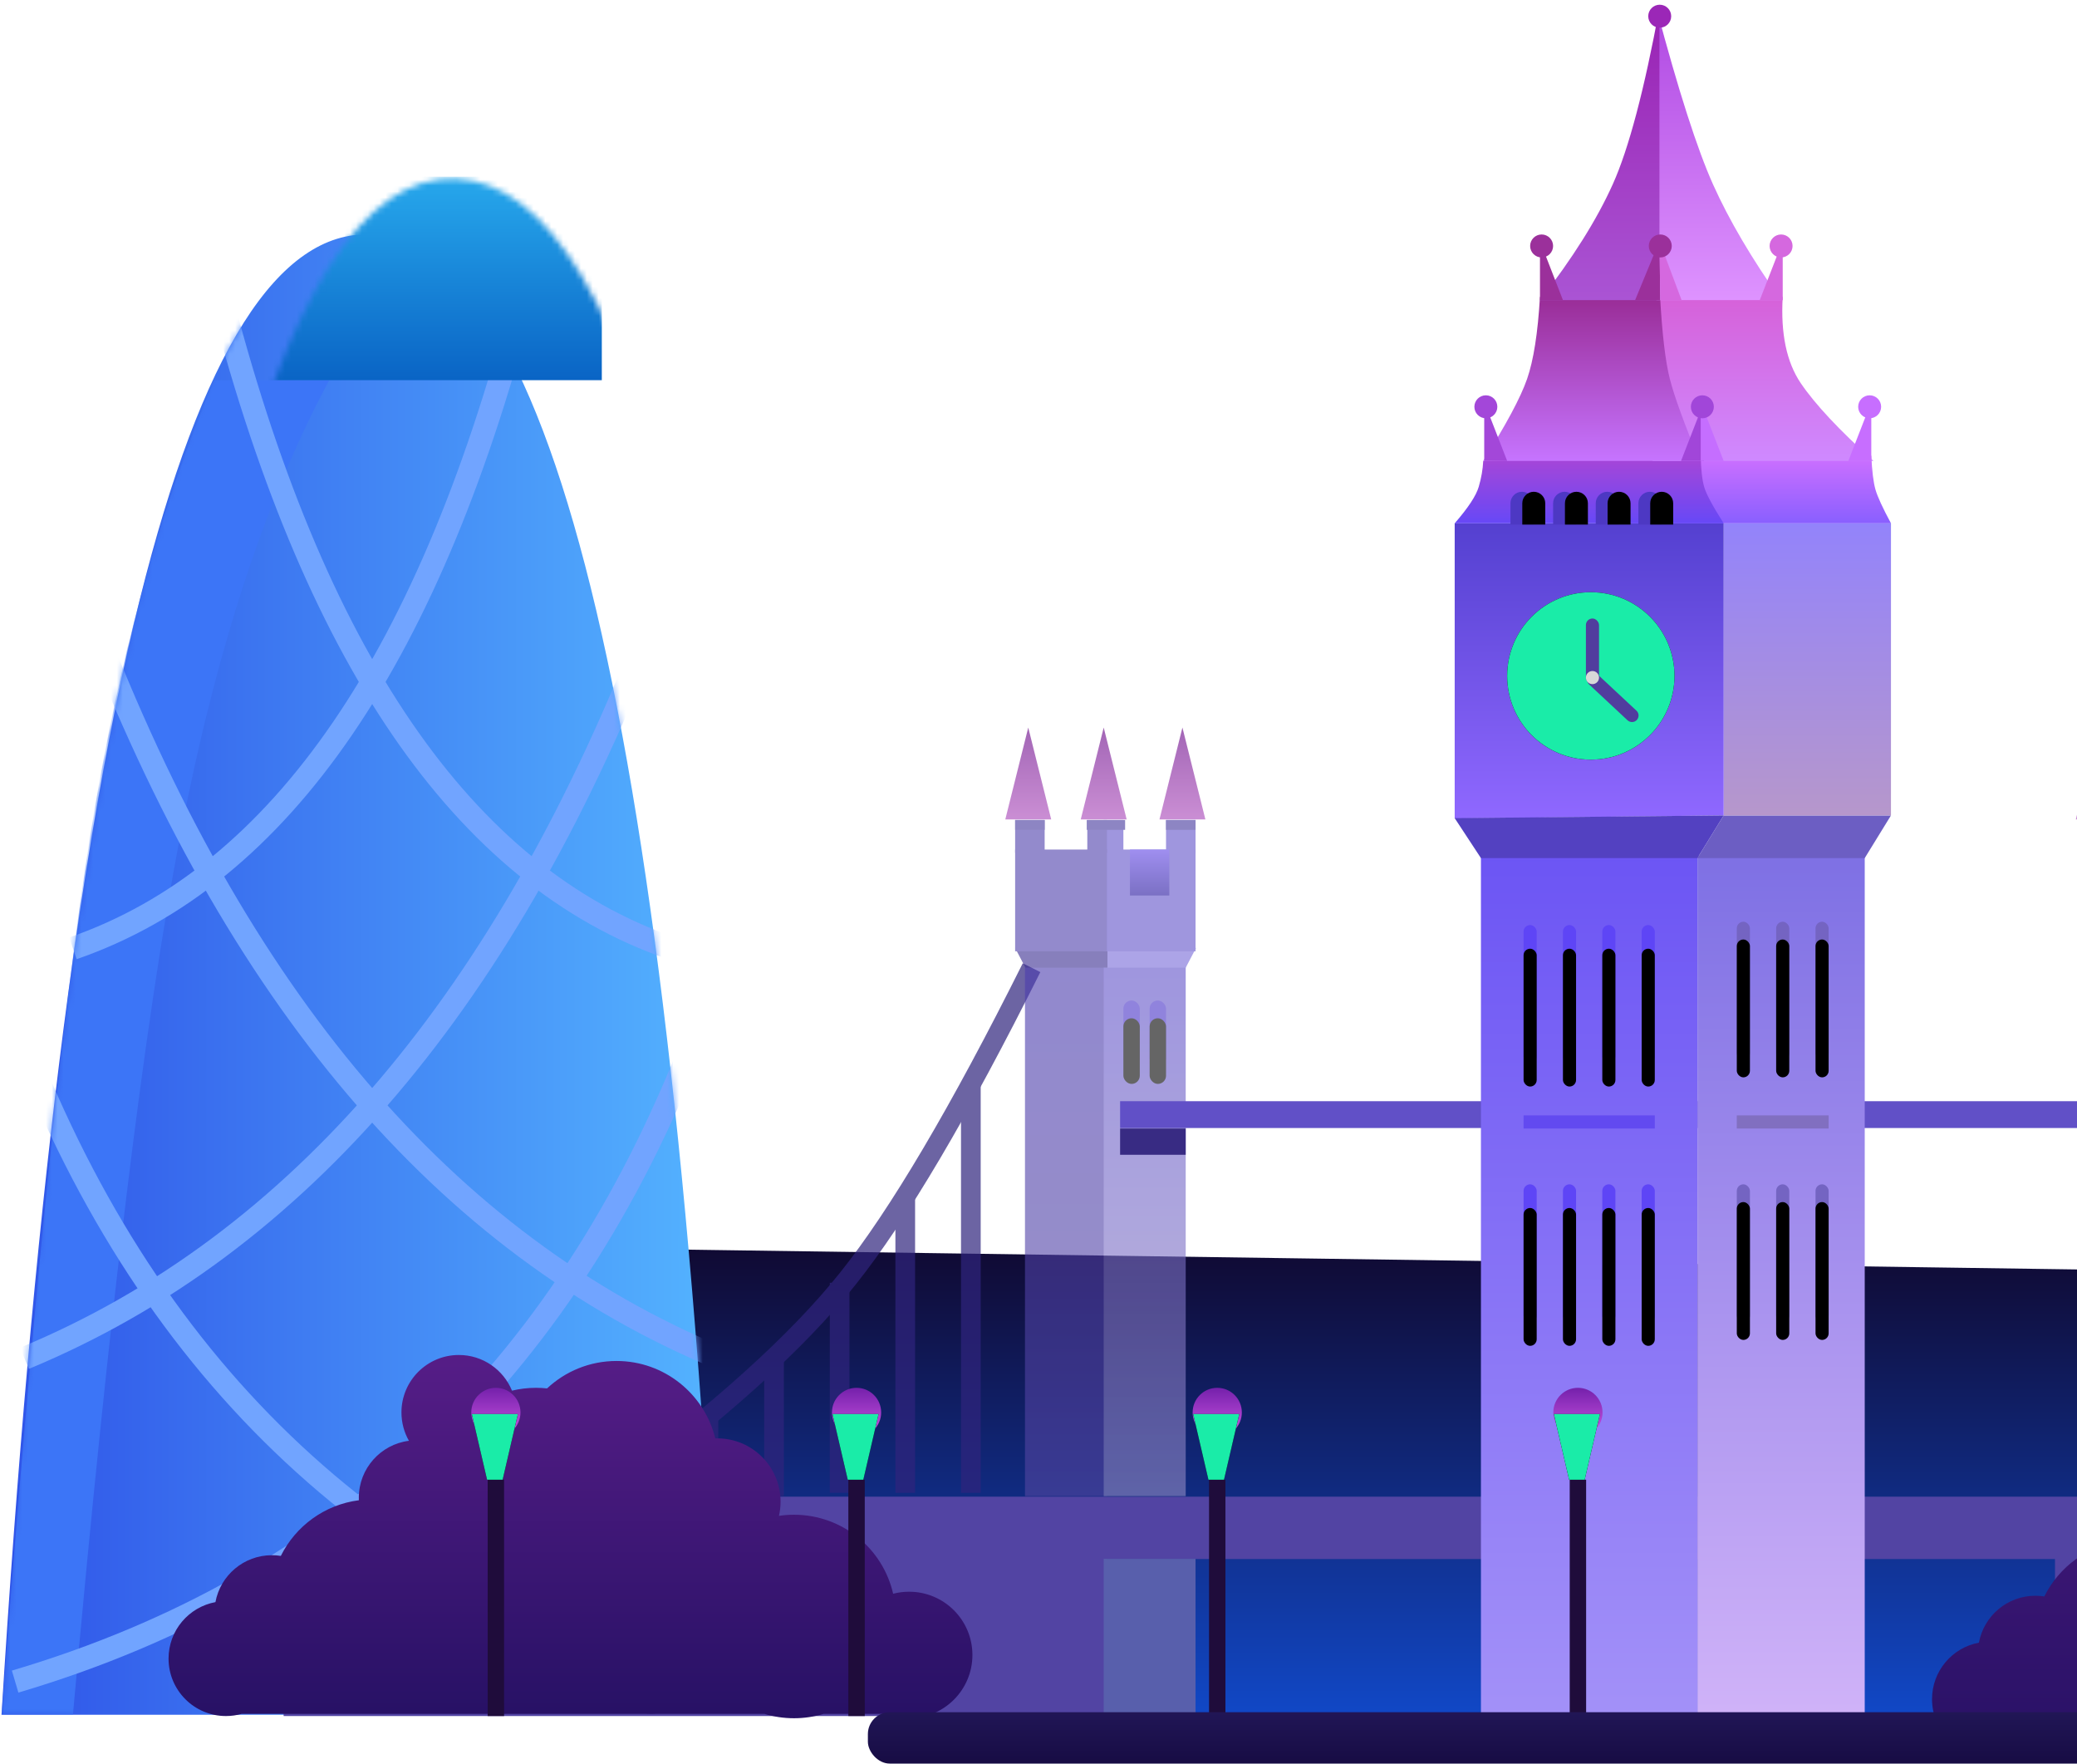 <?xml version="1.0" encoding="UTF-8"?>
<svg width="351px" height="298px" viewBox="0 0 351 298" version="1.1" xmlns="http://www.w3.org/2000/svg" xmlns:xlink="http://www.w3.org/1999/xlink">
    <!-- Generator: Sketch 55.2 (78181) - https://sketchapp.com -->
    <title>mobile-london</title>
    <desc>Created with Sketch.</desc>
    <defs>
        <linearGradient x1="50%" y1="0.137%" x2="50%" y2="100%" id="linearGradient-1">
            <stop stop-color="#100A33" offset="0%"></stop>
            <stop stop-color="#1150DA" offset="100%"></stop>
        </linearGradient>
        <linearGradient x1="100%" y1="50%" x2="0.127%" y2="50%" id="linearGradient-2">
            <stop stop-color="#54B4FF" offset="0%"></stop>
            <stop stop-color="#2F53E8" offset="100%"></stop>
        </linearGradient>
        <path d="M62.365,0.337 C93.535,1.631 113.214,85.006 121.403,250.462 L0,250.462 C10.406,82.418 31.195,-0.957 62.365,0.337 Z" id="path-3"></path>
        <linearGradient x1="50%" y1="0%" x2="50%" y2="100%" id="linearGradient-5">
            <stop stop-color="#27A8EC" offset="0%"></stop>
            <stop stop-color="#0A64C5" offset="100%"></stop>
        </linearGradient>
        <linearGradient x1="100%" y1="50%" x2="85.995%" y2="50%" id="linearGradient-6">
            <stop stop-color="#140B3D" offset="0%"></stop>
            <stop stop-color="#5244A3" offset="100%"></stop>
        </linearGradient>
        <linearGradient x1="50%" y1="0%" x2="50%" y2="100%" id="linearGradient-7">
            <stop stop-color="#4A3BAE" offset="0%"></stop>
            <stop stop-color="#5345A0" offset="100%"></stop>
        </linearGradient>
        <linearGradient x1="50%" y1="0%" x2="50%" y2="100%" id="linearGradient-8">
            <stop stop-color="#5F50C9" offset="0%"></stop>
            <stop stop-color="#9288C2" offset="100%"></stop>
        </linearGradient>
        <rect id="path-9" x="24.392" y="46.125" width="2.772" height="11.092" rx="1.385"></rect>
        <filter x="-54.1%" y="-13.5%" width="208.2%" height="127.0%" filterUnits="objectBoundingBox" id="filter-10">
            <feOffset dx="0" dy="3" in="SourceAlpha" result="shadowOffsetInner1"></feOffset>
            <feComposite in="shadowOffsetInner1" in2="SourceAlpha" operator="arithmetic" k2="-1" k3="1" result="shadowInnerInner1"></feComposite>
            <feColorMatrix values="0 0 0 0 0.215   0 0 0 0 0.142   0 0 0 0 0.638  0 0 0 1 0" type="matrix" in="shadowInnerInner1"></feColorMatrix>
        </filter>
        <rect id="path-11" x="19.957" y="46.125" width="2.772" height="11.092" rx="1.385"></rect>
        <filter x="-54.1%" y="-13.5%" width="208.2%" height="127.0%" filterUnits="objectBoundingBox" id="filter-12">
            <feOffset dx="0" dy="3" in="SourceAlpha" result="shadowOffsetInner1"></feOffset>
            <feComposite in="shadowOffsetInner1" in2="SourceAlpha" operator="arithmetic" k2="-1" k3="1" result="shadowInnerInner1"></feComposite>
            <feColorMatrix values="0 0 0 0 0.215   0 0 0 0 0.142   0 0 0 0 0.638  0 0 0 1 0" type="matrix" in="shadowInnerInner1"></feColorMatrix>
        </filter>
        <linearGradient x1="50%" y1="0%" x2="50%" y2="100%" id="linearGradient-13">
            <stop stop-color="#650085" offset="0%"></stop>
            <stop stop-color="#A844B8" offset="100%"></stop>
        </linearGradient>
        <linearGradient x1="50%" y1="0%" x2="50%" y2="100%" id="linearGradient-14">
            <stop stop-color="#6045E6" offset="0%"></stop>
            <stop stop-color="#24129D" offset="100%"></stop>
        </linearGradient>
        <linearGradient x1="50%" y1="0%" x2="50%" y2="100%" id="linearGradient-15">
            <stop stop-color="#6C55F4" offset="0%"></stop>
            <stop stop-color="#A391F8" offset="100%"></stop>
        </linearGradient>
        <rect id="path-16" x="0" y="0" width="2.217" height="23.293" rx="1.108"></rect>
        <filter x="-90.2%" y="-8.6%" width="280.4%" height="117.2%" filterUnits="objectBoundingBox" id="filter-17">
            <feOffset dx="0" dy="4" in="SourceAlpha" result="shadowOffsetInner1"></feOffset>
            <feComposite in="shadowOffsetInner1" in2="SourceAlpha" operator="arithmetic" k2="-1" k3="1" result="shadowInnerInner1"></feComposite>
            <feColorMatrix values="0 0 0 0 0.26   0 0 0 0 0.159   0 0 0 0 0.874  0 0 0 1 0" type="matrix" in="shadowInnerInner1"></feColorMatrix>
        </filter>
        <rect id="path-18" x="19.957" y="0" width="2.217" height="23.293" rx="1.108"></rect>
        <filter x="-90.2%" y="-8.6%" width="280.4%" height="117.2%" filterUnits="objectBoundingBox" id="filter-19">
            <feOffset dx="0" dy="4" in="SourceAlpha" result="shadowOffsetInner1"></feOffset>
            <feComposite in="shadowOffsetInner1" in2="SourceAlpha" operator="arithmetic" k2="-1" k3="1" result="shadowInnerInner1"></feComposite>
            <feColorMatrix values="0 0 0 0 0.26   0 0 0 0 0.159   0 0 0 0 0.874  0 0 0 1 0" type="matrix" in="shadowInnerInner1"></feColorMatrix>
        </filter>
        <rect id="path-20" x="6.652" y="0" width="2.217" height="23.293" rx="1.108"></rect>
        <filter x="-90.2%" y="-8.6%" width="280.4%" height="117.2%" filterUnits="objectBoundingBox" id="filter-21">
            <feOffset dx="0" dy="4" in="SourceAlpha" result="shadowOffsetInner1"></feOffset>
            <feComposite in="shadowOffsetInner1" in2="SourceAlpha" operator="arithmetic" k2="-1" k3="1" result="shadowInnerInner1"></feComposite>
            <feColorMatrix values="0 0 0 0 0.26   0 0 0 0 0.159   0 0 0 0 0.874  0 0 0 1 0" type="matrix" in="shadowInnerInner1"></feColorMatrix>
        </filter>
        <rect id="path-22" x="13.304" y="0" width="2.217" height="23.293" rx="1.108"></rect>
        <filter x="-90.2%" y="-8.6%" width="280.4%" height="117.2%" filterUnits="objectBoundingBox" id="filter-23">
            <feOffset dx="0" dy="4" in="SourceAlpha" result="shadowOffsetInner1"></feOffset>
            <feComposite in="shadowOffsetInner1" in2="SourceAlpha" operator="arithmetic" k2="-1" k3="1" result="shadowInnerInner1"></feComposite>
            <feColorMatrix values="0 0 0 0 0.26   0 0 0 0 0.159   0 0 0 0 0.874  0 0 0 1 0" type="matrix" in="shadowInnerInner1"></feColorMatrix>
        </filter>
        <rect id="path-24" x="0" y="0" width="2.217" height="23.293" rx="1.108"></rect>
        <filter x="-90.2%" y="-8.6%" width="280.4%" height="117.2%" filterUnits="objectBoundingBox" id="filter-25">
            <feOffset dx="0" dy="4" in="SourceAlpha" result="shadowOffsetInner1"></feOffset>
            <feComposite in="shadowOffsetInner1" in2="SourceAlpha" operator="arithmetic" k2="-1" k3="1" result="shadowInnerInner1"></feComposite>
            <feColorMatrix values="0 0 0 0 0.26   0 0 0 0 0.159   0 0 0 0 0.874  0 0 0 1 0" type="matrix" in="shadowInnerInner1"></feColorMatrix>
        </filter>
        <rect id="path-26" x="19.957" y="0" width="2.217" height="23.293" rx="1.108"></rect>
        <filter x="-90.2%" y="-8.6%" width="280.4%" height="117.2%" filterUnits="objectBoundingBox" id="filter-27">
            <feOffset dx="0" dy="4" in="SourceAlpha" result="shadowOffsetInner1"></feOffset>
            <feComposite in="shadowOffsetInner1" in2="SourceAlpha" operator="arithmetic" k2="-1" k3="1" result="shadowInnerInner1"></feComposite>
            <feColorMatrix values="0 0 0 0 0.26   0 0 0 0 0.159   0 0 0 0 0.874  0 0 0 1 0" type="matrix" in="shadowInnerInner1"></feColorMatrix>
        </filter>
        <rect id="path-28" x="6.652" y="0" width="2.217" height="23.293" rx="1.108"></rect>
        <filter x="-90.2%" y="-8.6%" width="280.4%" height="117.2%" filterUnits="objectBoundingBox" id="filter-29">
            <feOffset dx="0" dy="4" in="SourceAlpha" result="shadowOffsetInner1"></feOffset>
            <feComposite in="shadowOffsetInner1" in2="SourceAlpha" operator="arithmetic" k2="-1" k3="1" result="shadowInnerInner1"></feComposite>
            <feColorMatrix values="0 0 0 0 0.26   0 0 0 0 0.159   0 0 0 0 0.874  0 0 0 1 0" type="matrix" in="shadowInnerInner1"></feColorMatrix>
        </filter>
        <rect id="path-30" x="13.304" y="0" width="2.217" height="23.293" rx="1.108"></rect>
        <filter x="-90.2%" y="-8.6%" width="280.4%" height="117.2%" filterUnits="objectBoundingBox" id="filter-31">
            <feOffset dx="0" dy="4" in="SourceAlpha" result="shadowOffsetInner1"></feOffset>
            <feComposite in="shadowOffsetInner1" in2="SourceAlpha" operator="arithmetic" k2="-1" k3="1" result="shadowInnerInner1"></feComposite>
            <feColorMatrix values="0 0 0 0 0.26   0 0 0 0 0.159   0 0 0 0 0.874  0 0 0 1 0" type="matrix" in="shadowInnerInner1"></feColorMatrix>
        </filter>
        <linearGradient x1="50%" y1="0%" x2="50%" y2="99.116%" id="linearGradient-32">
            <stop stop-color="#7E70E4" offset="0%"></stop>
            <stop stop-color="#CFB2F8" offset="100%"></stop>
        </linearGradient>
        <rect id="path-33" x="0" y="0" width="2.217" height="23.293" rx="1.108"></rect>
        <filter x="-67.6%" y="-6.4%" width="235.3%" height="112.9%" filterUnits="objectBoundingBox" id="filter-34">
            <feOffset dx="0" dy="3" in="SourceAlpha" result="shadowOffsetInner1"></feOffset>
            <feComposite in="shadowOffsetInner1" in2="SourceAlpha" operator="arithmetic" k2="-1" k3="1" result="shadowInnerInner1"></feComposite>
            <feColorMatrix values="0 0 0 0 0.388   0 0 0 0 0.321   0 0 0 0 0.719  0 0 0 1 0" type="matrix" in="shadowInnerInner1"></feColorMatrix>
        </filter>
        <rect id="path-35" x="6.652" y="0" width="2.217" height="23.293" rx="1.108"></rect>
        <filter x="-67.6%" y="-6.4%" width="235.3%" height="112.9%" filterUnits="objectBoundingBox" id="filter-36">
            <feOffset dx="0" dy="3" in="SourceAlpha" result="shadowOffsetInner1"></feOffset>
            <feComposite in="shadowOffsetInner1" in2="SourceAlpha" operator="arithmetic" k2="-1" k3="1" result="shadowInnerInner1"></feComposite>
            <feColorMatrix values="0 0 0 0 0.388   0 0 0 0 0.321   0 0 0 0 0.719  0 0 0 1 0" type="matrix" in="shadowInnerInner1"></feColorMatrix>
        </filter>
        <rect id="path-37" x="13.304" y="0" width="2.217" height="23.293" rx="1.108"></rect>
        <filter x="-67.6%" y="-6.4%" width="235.3%" height="112.9%" filterUnits="objectBoundingBox" id="filter-38">
            <feOffset dx="0" dy="3" in="SourceAlpha" result="shadowOffsetInner1"></feOffset>
            <feComposite in="shadowOffsetInner1" in2="SourceAlpha" operator="arithmetic" k2="-1" k3="1" result="shadowInnerInner1"></feComposite>
            <feColorMatrix values="0 0 0 0 0.388   0 0 0 0 0.321   0 0 0 0 0.719  0 0 0 1 0" type="matrix" in="shadowInnerInner1"></feColorMatrix>
        </filter>
        <rect id="path-39" x="0" y="0" width="2.217" height="23.293" rx="1.108"></rect>
        <filter x="-67.6%" y="-6.4%" width="235.3%" height="112.9%" filterUnits="objectBoundingBox" id="filter-40">
            <feOffset dx="0" dy="3" in="SourceAlpha" result="shadowOffsetInner1"></feOffset>
            <feComposite in="shadowOffsetInner1" in2="SourceAlpha" operator="arithmetic" k2="-1" k3="1" result="shadowInnerInner1"></feComposite>
            <feColorMatrix values="0 0 0 0 0.388   0 0 0 0 0.321   0 0 0 0 0.719  0 0 0 1 0" type="matrix" in="shadowInnerInner1"></feColorMatrix>
        </filter>
        <rect id="path-41" x="6.652" y="0" width="2.217" height="23.293" rx="1.108"></rect>
        <filter x="-67.6%" y="-6.4%" width="235.3%" height="112.9%" filterUnits="objectBoundingBox" id="filter-42">
            <feOffset dx="0" dy="3" in="SourceAlpha" result="shadowOffsetInner1"></feOffset>
            <feComposite in="shadowOffsetInner1" in2="SourceAlpha" operator="arithmetic" k2="-1" k3="1" result="shadowInnerInner1"></feComposite>
            <feColorMatrix values="0 0 0 0 0.388   0 0 0 0 0.321   0 0 0 0 0.719  0 0 0 1 0" type="matrix" in="shadowInnerInner1"></feColorMatrix>
        </filter>
        <rect id="path-43" x="13.304" y="0" width="2.217" height="23.293" rx="1.108"></rect>
        <filter x="-67.6%" y="-6.4%" width="235.3%" height="112.9%" filterUnits="objectBoundingBox" id="filter-44">
            <feOffset dx="0" dy="3" in="SourceAlpha" result="shadowOffsetInner1"></feOffset>
            <feComposite in="shadowOffsetInner1" in2="SourceAlpha" operator="arithmetic" k2="-1" k3="1" result="shadowInnerInner1"></feComposite>
            <feColorMatrix values="0 0 0 0 0.388   0 0 0 0 0.321   0 0 0 0 0.719  0 0 0 1 0" type="matrix" in="shadowInnerInner1"></feColorMatrix>
        </filter>
        <linearGradient x1="50%" y1="0%" x2="50%" y2="100%" id="linearGradient-45">
            <stop stop-color="#9383FB" offset="0%"></stop>
            <stop stop-color="#B697CB" offset="100%"></stop>
        </linearGradient>
        <linearGradient x1="50%" y1="0%" x2="50%" y2="100%" id="linearGradient-46">
            <stop stop-color="#5440D0" offset="0%"></stop>
            <stop stop-color="#8F68FF" offset="100%"></stop>
        </linearGradient>
        <ellipse id="path-47" cx="23.006" cy="114.214" rx="14.136" ry="14.142"></ellipse>
        <filter x="-47.8%" y="-47.7%" width="195.5%" height="195.5%" filterUnits="objectBoundingBox" id="filter-48">
            <feOffset dx="0" dy="0" in="SourceAlpha" result="shadowOffsetOuter1"></feOffset>
            <feGaussianBlur stdDeviation="4.5" in="shadowOffsetOuter1" result="shadowBlurOuter1"></feGaussianBlur>
            <feColorMatrix values="0 0 0 0 0.102   0 0 0 0 0.925   0 0 0 0 0.659  0 0 0 1 0" type="matrix" in="shadowBlurOuter1"></feColorMatrix>
        </filter>
        <linearGradient x1="50%" y1="0%" x2="50%" y2="100%" id="linearGradient-49">
            <stop stop-color="#CE70FF" offset="0%"></stop>
            <stop stop-color="#895FFF" offset="100%"></stop>
        </linearGradient>
        <linearGradient x1="50%" y1="0%" x2="50%" y2="98.492%" id="linearGradient-50">
            <stop stop-color="#A946D6" offset="0%"></stop>
            <stop stop-color="#6848F6" offset="100%"></stop>
        </linearGradient>
        <path d="M11.364,83.097 C12.436,83.097 13.304,83.966 13.304,85.037 L13.304,88.643 L9.424,88.643 L9.424,85.037 C9.424,83.966 10.293,83.097 11.364,83.097 Z" id="path-51"></path>
        <filter x="-25.8%" y="-18.0%" width="151.5%" height="136.1%" filterUnits="objectBoundingBox" id="filter-52">
            <feOffset dx="2" dy="0" in="SourceAlpha" result="shadowOffsetInner1"></feOffset>
            <feComposite in="shadowOffsetInner1" in2="SourceAlpha" operator="arithmetic" k2="-1" k3="1" result="shadowInnerInner1"></feComposite>
            <feColorMatrix values="0 0 0 0 0.236   0 0 0 0 0.187   0 0 0 0 0.503  0 0 0 1 0" type="matrix" in="shadowInnerInner1"></feColorMatrix>
        </filter>
        <path d="M18.571,83.097 C19.642,83.097 20.511,83.966 20.511,85.037 L20.511,88.643 L16.631,88.643 L16.631,85.037 C16.631,83.966 17.499,83.097 18.571,83.097 Z" id="path-53"></path>
        <filter x="-25.8%" y="-18.0%" width="151.5%" height="136.1%" filterUnits="objectBoundingBox" id="filter-54">
            <feOffset dx="2" dy="0" in="SourceAlpha" result="shadowOffsetInner1"></feOffset>
            <feComposite in="shadowOffsetInner1" in2="SourceAlpha" operator="arithmetic" k2="-1" k3="1" result="shadowInnerInner1"></feComposite>
            <feColorMatrix values="0 0 0 0 0.236   0 0 0 0 0.187   0 0 0 0 0.503  0 0 0 1 0" type="matrix" in="shadowInnerInner1"></feColorMatrix>
        </filter>
        <path d="M25.777,83.097 C26.849,83.097 27.718,83.966 27.718,85.037 L27.718,88.643 L23.837,88.643 L23.837,85.037 C23.837,83.966 24.706,83.097 25.777,83.097 Z" id="path-55"></path>
        <filter x="-25.8%" y="-18.0%" width="151.5%" height="136.1%" filterUnits="objectBoundingBox" id="filter-56">
            <feOffset dx="2" dy="0" in="SourceAlpha" result="shadowOffsetInner1"></feOffset>
            <feComposite in="shadowOffsetInner1" in2="SourceAlpha" operator="arithmetic" k2="-1" k3="1" result="shadowInnerInner1"></feComposite>
            <feColorMatrix values="0 0 0 0 0.236   0 0 0 0 0.187   0 0 0 0 0.503  0 0 0 1 0" type="matrix" in="shadowInnerInner1"></feColorMatrix>
        </filter>
        <path d="M32.984,83.097 C34.056,83.097 34.924,83.966 34.924,85.037 L34.924,88.643 L31.044,88.643 L31.044,85.037 C31.044,83.966 31.912,83.097 32.984,83.097 Z" id="path-57"></path>
        <filter x="-25.8%" y="-18.0%" width="151.5%" height="136.1%" filterUnits="objectBoundingBox" id="filter-58">
            <feOffset dx="2" dy="0" in="SourceAlpha" result="shadowOffsetInner1"></feOffset>
            <feComposite in="shadowOffsetInner1" in2="SourceAlpha" operator="arithmetic" k2="-1" k3="1" result="shadowInnerInner1"></feComposite>
            <feColorMatrix values="0 0 0 0 0.236   0 0 0 0 0.187   0 0 0 0 0.503  0 0 0 1 0" type="matrix" in="shadowInnerInner1"></feColorMatrix>
        </filter>
        <linearGradient x1="50%" y1="0%" x2="50%" y2="100%" id="linearGradient-59">
            <stop stop-color="#D661D9" offset="0%"></stop>
            <stop stop-color="#CF89FF" offset="100%"></stop>
        </linearGradient>
        <linearGradient x1="50%" y1="0%" x2="50%" y2="100%" id="linearGradient-60">
            <stop stop-color="#992C96" offset="0%"></stop>
            <stop stop-color="#C674FF" offset="100%"></stop>
        </linearGradient>
        <linearGradient x1="50%" y1="0%" x2="50%" y2="100%" id="linearGradient-61">
            <stop stop-color="#AF48E1" offset="0%"></stop>
            <stop stop-color="#DE93FF" offset="100%"></stop>
        </linearGradient>
        <linearGradient x1="50%" y1="0%" x2="50%" y2="100%" id="linearGradient-62">
            <stop stop-color="#9922B3" offset="0%"></stop>
            <stop stop-color="#AA54D4" offset="100%"></stop>
        </linearGradient>
        <linearGradient x1="50%" y1="0%" x2="50%" y2="100%" id="linearGradient-63">
            <stop stop-color="#561D87" offset="0%"></stop>
            <stop stop-color="#271165" offset="100%"></stop>
        </linearGradient>
        <linearGradient x1="50%" y1="0%" x2="50%" y2="100%" id="linearGradient-64">
            <stop stop-color="#561D87" offset="0%"></stop>
            <stop stop-color="#271165" offset="100%"></stop>
        </linearGradient>
        <linearGradient x1="50%" y1="0.752%" x2="50%" y2="100%" id="linearGradient-65">
            <stop stop-color="#7521AB" offset="0%"></stop>
            <stop stop-color="#CF55E5" offset="100%"></stop>
        </linearGradient>
        <polygon id="path-66" points="0.648 4.437 8.43 4.437 5.854 15.529 3.224 15.529"></polygon>
        <filter x="-154.2%" y="-108.2%" width="408.4%" height="316.4%" filterUnits="objectBoundingBox" id="filter-67">
            <feOffset dx="0" dy="0" in="SourceAlpha" result="shadowOffsetOuter1"></feOffset>
            <feGaussianBlur stdDeviation="4" in="shadowOffsetOuter1" result="shadowBlurOuter1"></feGaussianBlur>
            <feColorMatrix values="0 0 0 0 0.102   0 0 0 0 0.925   0 0 0 0 0.659  0 0 0 1 0" type="matrix" in="shadowBlurOuter1"></feColorMatrix>
        </filter>
        <polygon id="path-68" points="0.648 4.437 8.43 4.437 5.854 15.529 3.224 15.529"></polygon>
        <filter x="-154.2%" y="-108.2%" width="408.4%" height="316.4%" filterUnits="objectBoundingBox" id="filter-69">
            <feOffset dx="0" dy="0" in="SourceAlpha" result="shadowOffsetOuter1"></feOffset>
            <feGaussianBlur stdDeviation="4" in="shadowOffsetOuter1" result="shadowBlurOuter1"></feGaussianBlur>
            <feColorMatrix values="0 0 0 0 0.102   0 0 0 0 0.925   0 0 0 0 0.659  0 0 0 1 0" type="matrix" in="shadowBlurOuter1"></feColorMatrix>
        </filter>
        <polygon id="path-70" points="0.648 4.437 8.43 4.437 5.854 15.529 3.224 15.529"></polygon>
        <filter x="-154.2%" y="-108.2%" width="408.4%" height="316.4%" filterUnits="objectBoundingBox" id="filter-71">
            <feOffset dx="0" dy="0" in="SourceAlpha" result="shadowOffsetOuter1"></feOffset>
            <feGaussianBlur stdDeviation="4" in="shadowOffsetOuter1" result="shadowBlurOuter1"></feGaussianBlur>
            <feColorMatrix values="0 0 0 0 0.102   0 0 0 0 0.925   0 0 0 0 0.659  0 0 0 1 0" type="matrix" in="shadowBlurOuter1"></feColorMatrix>
        </filter>
        <polygon id="path-72" points="0.648 4.437 8.43 4.437 5.854 15.529 3.224 15.529"></polygon>
        <filter x="-154.2%" y="-108.2%" width="408.4%" height="316.4%" filterUnits="objectBoundingBox" id="filter-73">
            <feOffset dx="0" dy="0" in="SourceAlpha" result="shadowOffsetOuter1"></feOffset>
            <feGaussianBlur stdDeviation="4" in="shadowOffsetOuter1" result="shadowBlurOuter1"></feGaussianBlur>
            <feColorMatrix values="0 0 0 0 0.102   0 0 0 0 0.925   0 0 0 0 0.659  0 0 0 1 0" type="matrix" in="shadowBlurOuter1"></feColorMatrix>
        </filter>
        <linearGradient x1="50%" y1="0%" x2="50%" y2="100%" id="linearGradient-74">
            <stop stop-color="#211656" offset="0%"></stop>
            <stop stop-color="#170C44" offset="100%"></stop>
        </linearGradient>
    </defs>
    <g id="Page-1" stroke="none" stroke-width="1" fill="none" fill-rule="evenodd">
        <g id="Grakn-Presentation1.2-mobile" transform="translate(-24, -4602)">
            <g id="6th-Section" transform="translate(-3, 4504)">
                <g id="mobile-london" transform="translate(27, 98)">
                    <g id="Group-45" transform="translate(0.256, 39.284)">
                        <g id="Rectangle">
                            <path d="M94.451,171.566 L441.075,176.507 C444.938,202.422 448.503,221.045 451.768,232.375 C455.033,243.706 451.469,248.424 441.075,246.53 C431.486,252.806 405.428,256.557 362.901,257.786 C241.68,261.287 176.456,248.026 103.971,248.026 C-61.974,248.026 87.443,201.136 100.814,189.881 C109.728,182.378 107.606,176.272 94.451,171.566 Z" fill="url(#linearGradient-1)"></path>
                            <mask id="mask-4" fill="white">
                                <use xlink:href="#path-3"></use>
                            </mask>
                            <use id="Mask" fill="url(#linearGradient-2)" xlink:href="#path-3"></use>
                            <path d="M0,250.462 L12.069,250.462 C18.111,182.91 24.147,133.438 30.178,102.047 C36.209,70.656 44.613,44.959 55.392,24.957 L35.99,24.957 C26.695,46.772 19.688,72.469 14.968,102.047 C10.247,131.625 5.258,181.096 0,250.462 Z" id="Path-17" fill="#3C75F7" mask="url(#mask-4)"></path>
                            <g id="Group-46-Copy" mask="url(#mask-4)" stroke="#71A4FF" stroke-width="3.878">
                                <g transform="translate(60.099, 127.263) scale(-1, 1) translate(-60.099, -127.263) translate(2.037, 8.874)">
                                    <path d="M7.845,56.015 C32.421,120.349 67.9,162.129 114.281,181.355" id="Path-6"></path>
                                    <path d="M0,124.511 C21.62,182.374 60.24,219.532 115.86,235.986" id="Path-6-Copy-2"></path>
                                    <path d="M0,124.511 C21.62,182.374 60.24,219.532 115.86,235.986" id="Path-6-Copy-3" transform="translate(57.93, 180.248) scale(-1, 1) translate(-57.93, -180.248) "></path>
                                    <path d="M29.465,-9.09494702e-13 C45.34,62.555 70.883,99.915 106.092,112.082" id="Path-6-Copy"></path>
                                </g>
                            </g>
                            <g id="Group-46-Copy-2" mask="url(#mask-4)" stroke="#71A4FF" stroke-width="3.878">
                                <g transform="translate(14.904, 8.874)">
                                    <path d="M0.064,56.015 C24.64,120.349 60.119,162.129 106.499,181.355" id="Path-6"></path>
                                    <path d="M21.683,-9.09494702e-13 C37.559,62.555 63.101,99.915 98.311,112.082" id="Path-6-Copy"></path>
                                </g>
                            </g>
                            <rect fill="url(#linearGradient-5)" mask="url(#mask-4)" x="14.413" y="-9.428" width="87.033" height="34.385"></rect>
                        </g>
                    </g>
                    <g id="Group-40" transform="translate(47.93, 122.935)">
                        <g id="Group-43-Copy" opacity="0.704" transform="translate(90.729, 85.048) scale(-1, 1) translate(-90.729, -85.048) translate(55.065, 40.025)">
                            <path d="M0,0.555 C12.15,24.871 22.498,42.385 31.042,53.095 C39.587,63.805 52.984,75.871 71.234,89.291" id="Path-5" stroke="#2F237C" stroke-width="3.324"></path>
                            <g id="Group-42" transform="translate(8.592, 19.966)" fill="#2F237C">
                                <rect id="Rectangle" x="0" y="0" width="3.326" height="69.325"></rect>
                                <rect id="Rectangle-Copy-72" x="11.087" y="19.411" width="3.326" height="49.914"></rect>
                                <rect id="Rectangle-Copy-73" x="33.261" y="46.032" width="3.326" height="23.848"></rect>
                                <rect id="Rectangle-Copy-74" x="22.174" y="33.831" width="3.326" height="35.495"></rect>
                                <rect id="Rectangle-Copy-75" x="44.348" y="56.015" width="3.326" height="13.865"></rect>
                            </g>
                        </g>
                        <rect id="Rectangle" fill="url(#linearGradient-6)" x="21.576" y="129.963" width="382.469" height="10.537"></rect>
                        <rect id="Rectangle" fill="#5244A3" x="299.351" y="139.298" width="27.718" height="27.73"></rect>
                        <rect id="Rectangle-Copy-78" fill="#5244A3" x="0" y="139.298" width="139.143" height="27.73"></rect>
                        <rect id="Rectangle-Copy-77" fill="#585FAC" transform="translate(146.349, 153.748) scale(-1, 1) translate(-146.349, -153.748) " x="138.588" y="140.468" width="15.522" height="26.561"></rect>
                        <g id="Group-41-Copy" opacity="0.602" transform="translate(121.958, 0)">
                            <rect id="Rectangle" fill="url(#linearGradient-7)" x="3.326" y="40.025" width="13.859" height="89.846"></rect>
                            <rect id="Rectangle-Copy-60" fill="url(#linearGradient-8)" x="16.631" y="40.025" width="13.859" height="89.846"></rect>
                            <g id="Rectangle">
                                <use fill="#4731C7" fill-rule="evenodd" xlink:href="#path-9"></use>
                                <use fill="black" fill-opacity="1" filter="url(#filter-10)" xlink:href="#path-9"></use>
                            </g>
                            <g id="Rectangle-Copy-64">
                                <use fill="#4731C7" fill-rule="evenodd" xlink:href="#path-11"></use>
                                <use fill="black" fill-opacity="1" filter="url(#filter-12)" xlink:href="#path-11"></use>
                            </g>
                            <polygon id="Rectangle-Copy-61" fill="#7668D7" transform="translate(24.431, 38.915) scale(1, -1) translate(-24.431, -38.915) " points="16.631 37.252 30.489 37.252 32.232 40.579 16.631 40.579"></polygon>
                            <polygon id="Rectangle-Copy-62" fill="#392B90" transform="translate(9.464, 38.915) scale(-1, -1) translate(-9.464, -38.915) " points="1.663 37.252 15.522 37.252 17.265 40.579 1.663 40.579"></polygon>
                            <rect id="Rectangle" fill="#6051C8" x="16.631" y="20.614" width="15.522" height="17.193"></rect>
                            <rect id="Rectangle" fill="#6051C8" x="16.631" y="15.622" width="3.326" height="5.546"></rect>
                            <rect id="Rectangle-Copy-66" fill="#4C3DAB" x="13.859" y="15.622" width="3.326" height="5.546"></rect>
                            <rect id="Rectangle-Copy-70" fill="#43359C" x="13.765" y="15.622" width="6.484" height="1.664"></rect>
                            <polygon id="Rectangle" fill="url(#linearGradient-13)" points="16.631 0 20.511 15.529 12.75 15.529"></polygon>
                            <polygon id="Rectangle-Copy-68" fill="url(#linearGradient-13)" points="29.935 0 33.816 15.529 26.055 15.529"></polygon>
                            <polygon id="Rectangle-Copy-69" fill="url(#linearGradient-13)" points="3.88 0 7.761 15.529 0 15.529"></polygon>
                            <rect id="Rectangle-Copy-67" fill="#4C3DAB" x="1.663" y="15.622" width="4.989" height="5.546"></rect>
                            <rect id="Rectangle-Copy-65" fill="#6051C8" x="27.163" y="15.622" width="4.989" height="5.546"></rect>
                            <rect id="Rectangle-Copy-70" fill="#43359C" x="1.663" y="15.622" width="4.989" height="1.664"></rect>
                            <rect id="Rectangle" fill="url(#linearGradient-14)" x="21.065" y="20.614" width="6.652" height="7.764"></rect>
                            <rect id="Rectangle-Copy-63" fill="#4C3DAB" x="1.663" y="20.614" width="15.522" height="17.193"></rect>
                            <rect id="Rectangle-Copy-71" fill="#43359C" x="27.163" y="15.622" width="4.989" height="1.664"></rect>
                        </g>
                        <g id="Group-41-Copy-2" opacity="0.602" transform="translate(302.871, 0)" fill="url(#linearGradient-13)">
                            <polygon id="Rectangle-Copy-69" points="3.88 0 7.761 15.529 0 15.529"></polygon>
                        </g>
                        <rect id="Rectangle" fill="#6150C7" x="141.36" y="63.136" width="173.513" height="4.535"></rect>
                        <rect id="Rectangle" fill="#382B83" x="141.36" y="67.755" width="11.087" height="4.437"></rect>
                    </g>
                    <g id="Group-37" transform="translate(245.834, 0)">
                        <rect id="Rectangle" fill="url(#linearGradient-15)" x="4.435" y="144.658" width="36.587" height="145.306"></rect>
                        <g id="Group-38" transform="translate(11.641, 156.305)">
                            <g id="Rectangle">
                                <use fill="#5E45F6" fill-rule="evenodd" xlink:href="#path-16"></use>
                                <use fill="black" fill-opacity="1" filter="url(#filter-17)" xlink:href="#path-16"></use>
                            </g>
                            <g id="Rectangle-Copy-48">
                                <use fill="#5E45F6" fill-rule="evenodd" xlink:href="#path-18"></use>
                                <use fill="black" fill-opacity="1" filter="url(#filter-19)" xlink:href="#path-18"></use>
                            </g>
                            <g id="Rectangle-Copy-49">
                                <use fill="#5E45F6" fill-rule="evenodd" xlink:href="#path-20"></use>
                                <use fill="black" fill-opacity="1" filter="url(#filter-21)" xlink:href="#path-20"></use>
                            </g>
                            <g id="Rectangle-Copy-50">
                                <use fill="#5E45F6" fill-rule="evenodd" xlink:href="#path-22"></use>
                                <use fill="black" fill-opacity="1" filter="url(#filter-23)" xlink:href="#path-22"></use>
                            </g>
                        </g>
                        <g id="Group-38-Copy" transform="translate(11.641, 200.118)">
                            <g id="Rectangle">
                                <use fill="#5E45F6" fill-rule="evenodd" xlink:href="#path-24"></use>
                                <use fill="black" fill-opacity="1" filter="url(#filter-25)" xlink:href="#path-24"></use>
                            </g>
                            <g id="Rectangle-Copy-48">
                                <use fill="#5E45F6" fill-rule="evenodd" xlink:href="#path-26"></use>
                                <use fill="black" fill-opacity="1" filter="url(#filter-27)" xlink:href="#path-26"></use>
                            </g>
                            <g id="Rectangle-Copy-49">
                                <use fill="#5E45F6" fill-rule="evenodd" xlink:href="#path-28"></use>
                                <use fill="black" fill-opacity="1" filter="url(#filter-29)" xlink:href="#path-28"></use>
                            </g>
                            <g id="Rectangle-Copy-50">
                                <use fill="#5E45F6" fill-rule="evenodd" xlink:href="#path-30"></use>
                                <use fill="black" fill-opacity="1" filter="url(#filter-31)" xlink:href="#path-30"></use>
                            </g>
                        </g>
                        <rect id="Rectangle" fill="#A3A3A3" x="46.566" y="187.362" width="22.174" height="2.218"></rect>
                        <rect id="Rectangle-Copy-42" fill="url(#linearGradient-32)" x="41.022" y="144.658" width="28.272" height="145.306"></rect>
                        <g id="Group-38-Copy-2" transform="translate(47.674, 200.118)">
                            <g id="Rectangle">
                                <use fill="#7464C2" fill-rule="evenodd" xlink:href="#path-33"></use>
                                <use fill="black" fill-opacity="1" filter="url(#filter-34)" xlink:href="#path-33"></use>
                            </g>
                            <g id="Rectangle-Copy-49">
                                <use fill="#7464C2" fill-rule="evenodd" xlink:href="#path-35"></use>
                                <use fill="black" fill-opacity="1" filter="url(#filter-36)" xlink:href="#path-35"></use>
                            </g>
                            <g id="Rectangle-Copy-50">
                                <use fill="#7464C2" fill-rule="evenodd" xlink:href="#path-37"></use>
                                <use fill="black" fill-opacity="1" filter="url(#filter-38)" xlink:href="#path-37"></use>
                            </g>
                        </g>
                        <g id="Group-38-Copy-3" transform="translate(47.674, 155.75)">
                            <g id="Rectangle">
                                <use fill="#7464C2" fill-rule="evenodd" xlink:href="#path-39"></use>
                                <use fill="black" fill-opacity="1" filter="url(#filter-40)" xlink:href="#path-39"></use>
                            </g>
                            <g id="Rectangle-Copy-49">
                                <use fill="#7464C2" fill-rule="evenodd" xlink:href="#path-41"></use>
                                <use fill="black" fill-opacity="1" filter="url(#filter-42)" xlink:href="#path-41"></use>
                            </g>
                            <g id="Rectangle-Copy-50">
                                <use fill="#7464C2" fill-rule="evenodd" xlink:href="#path-43"></use>
                                <use fill="black" fill-opacity="1" filter="url(#filter-44)" xlink:href="#path-43"></use>
                            </g>
                        </g>
                        <polygon id="Rectangle" fill="#6C5EC3" points="45.457 137.785 73.729 137.785 69.294 144.995 41.022 144.995"></polygon>
                        <rect id="Rectangle-Copy-43" fill="url(#linearGradient-45)" x="45.457" y="88.425" width="28.272" height="49.36"></rect>
                        <rect id="Rectangle-Copy-51" fill="#624AF0" x="11.641" y="188.472" width="22.174" height="2.218"></rect>
                        <polygon id="Rectangle-Copy-45" fill="url(#linearGradient-46)" points="0 88.425 45.457 88.425 45.457 137.785 0 138.308"></polygon>
                        <rect id="Rectangle-Copy-52" fill="#816FC0" x="47.674" y="188.472" width="15.522" height="2.218"></rect>
                        <g id="Oval">
                            <use fill="black" fill-opacity="1" filter="url(#filter-48)" xlink:href="#path-47"></use>
                            <use fill="#1AECA8" fill-rule="evenodd" xlink:href="#path-47"></use>
                        </g>
                        <path d="M31.626,76.996 L70.403,76.996 C70.528,79.608 70.762,81.513 71.104,82.711 C71.446,83.909 72.321,85.814 73.729,88.425 L28.272,88.425 C29.561,86.113 30.425,84.208 30.865,82.711 C31.304,81.214 31.558,79.309 31.626,76.996 Z" id="Rectangle-Copy-47" fill="url(#linearGradient-49)"></path>
                        <path d="M4.822,77.888 L41.576,76.996 C41.621,79.313 41.815,81.07 42.157,82.269 C42.499,83.467 43.599,85.519 45.457,88.425 L0,88.425 C2.267,85.818 3.62,83.766 4.059,82.269 C4.499,80.771 4.753,79.311 4.822,77.888 Z" id="Rectangle" fill="url(#linearGradient-50)"></path>
                        <g id="Rectangle">
                            <use fill="#4D38C3" fill-rule="evenodd" xlink:href="#path-51"></use>
                            <use fill="black" fill-opacity="1" filter="url(#filter-52)" xlink:href="#path-51"></use>
                        </g>
                        <g id="Rectangle-Copy-57">
                            <use fill="#4D38C3" fill-rule="evenodd" xlink:href="#path-53"></use>
                            <use fill="black" fill-opacity="1" filter="url(#filter-54)" xlink:href="#path-53"></use>
                        </g>
                        <g id="Rectangle-Copy-58">
                            <use fill="#4D38C3" fill-rule="evenodd" xlink:href="#path-55"></use>
                            <use fill="black" fill-opacity="1" filter="url(#filter-56)" xlink:href="#path-55"></use>
                        </g>
                        <g id="Rectangle-Copy-59">
                            <use fill="#4D38C3" fill-rule="evenodd" xlink:href="#path-57"></use>
                            <use fill="black" fill-opacity="1" filter="url(#filter-58)" xlink:href="#path-57"></use>
                        </g>
                        <rect id="Rectangle" fill="#513D9E" x="22.174" y="104.509" width="2.217" height="11.092" rx="1.108"></rect>
                        <path d="M26.724,112.328 L26.726,112.328 C27.338,112.328 27.834,112.824 27.834,113.436 C27.834,113.436 27.834,113.436 27.833,113.436 L27.831,122.309 C27.831,122.921 27.335,123.417 26.723,123.418 L26.721,123.418 C26.109,123.418 25.613,122.922 25.613,122.31 C25.613,122.31 25.613,122.31 25.613,122.31 L25.615,113.437 C25.616,112.825 26.112,112.329 26.724,112.328 Z" id="Rectangle-Copy-46" fill="#513D9E" transform="translate(26.723, 117.873) rotate(-47) translate(-26.723, -117.873) "></path>
                        <ellipse id="Oval" fill="#D8D8D8" cx="23.283" cy="114.492" rx="1.109" ry="1.109"></ellipse>
                        <polygon id="Rectangle-Copy-44" fill="#5341C1" transform="translate(22.728, 141.39) scale(-1, 1) translate(-22.728, -141.39) " points="-8.07477682e-14 137.785 45.457 138.245 41.022 144.995 4.435 144.995"></polygon>
                        <path d="M28.272,50.158 L55.435,50.158 C55.066,56.338 56.082,61.201 58.484,64.747 C60.886,68.293 64.983,72.673 70.774,77.888 L33.44,77.888 L28.272,50.158 Z" id="Rectangle-Copy-53" fill="url(#linearGradient-59)"></path>
                        <path d="M14.41,50.158 L34.709,50.158 C35.065,56.495 35.614,61.117 36.356,64.023 C37.097,66.929 38.777,71.551 41.394,77.888 L4.806,77.888 C8.667,71.8 11.144,67.178 12.237,64.023 C13.33,60.868 14.054,56.246 14.41,50.158 Z" id="Rectangle" fill="url(#linearGradient-60)"></path>
                        <path d="M55.158,1.353 L55.158,50.712 L34.089,50.712 C39.049,43.704 42.875,37.204 45.568,31.211 C48.261,25.218 51.458,15.265 55.158,1.353 Z" id="Rectangle-Copy-55" fill="url(#linearGradient-61)" transform="translate(44.624, 26.033) scale(-1, 1) translate(-44.624, -26.033) "></path>
                        <path d="M34.601,1.353 L34.601,50.712 L14.413,50.712 C19.927,43.64 24.031,37.107 26.723,31.114 C29.416,25.121 32.042,15.201 34.601,1.353 Z" id="Rectangle-Copy-54" fill="url(#linearGradient-62)"></path>
                        <g id="Group-39" transform="translate(3.326, 66.796)" fill="#A347D9">
                            <polygon id="Rectangle" points="1.663 1.109 5.544 11.092 1.663 11.092"></polygon>
                            <ellipse id="Oval" cx="1.94" cy="1.941" rx="1.94" ry="1.941"></ellipse>
                        </g>
                        <g id="Group-39-Copy" transform="translate(12.75, 39.62)" fill="#9B309B">
                            <polygon id="Rectangle" points="1.663 1.109 5.544 11.092 1.663 11.092"></polygon>
                            <ellipse id="Oval" cx="1.94" cy="1.941" rx="1.94" ry="1.941"></ellipse>
                        </g>
                        <g id="Group-39-Copy-2" transform="translate(54.18, 45.451) scale(-1, 1) translate(-54.18, -45.451) translate(51.262, 39.62)" fill="#D568DF">
                            <polygon id="Rectangle" points="1.663 1.109 5.544 11.092 1.663 11.092"></polygon>
                            <ellipse id="Oval" cx="1.94" cy="1.941" rx="1.94" ry="1.941"></ellipse>
                        </g>
                        <g id="Group-39-Copy-3" transform="translate(69.148, 72.626) scale(-1, 1) translate(-69.148, -72.626) translate(66.23, 66.796)" fill="#C76EFF">
                            <polygon id="Rectangle" points="1.663 1.109 5.544 11.092 1.663 11.092"></polygon>
                            <ellipse id="Oval" cx="1.94" cy="1.941" rx="1.94" ry="1.941"></ellipse>
                        </g>
                        <g id="Group-39-Copy-4" transform="translate(41.566, 72.626) scale(-1, 1) translate(-41.566, -72.626) translate(37.676, 66.796)">
                            <polygon id="Rectangle" fill="#A146D9" points="3.326 1.109 7.207 11.092 3.326 11.092"></polygon>
                            <polygon id="Rectangle-Copy-56" fill="#C56EFF" transform="translate(1.94, 6.101) scale(-1, 1) translate(-1.94, -6.101) " points="0 1.109 3.88 11.092 0 11.092"></polygon>
                            <ellipse id="Oval" fill="#A146D9" cx="3.603" cy="1.941" rx="1.94" ry="1.941"></ellipse>
                        </g>
                        <g id="Group-39-Copy-5" transform="translate(34.13, 45.451) scale(-1, 1) translate(-34.13, -45.451) translate(29.915, 39.62)">
                            <polygon id="Rectangle" fill="#9B309B" points="3.743 1.109 7.855 11.092 3.603 11.092"></polygon>
                            <polygon id="Rectangle-Copy-56" fill="#D568DF" transform="translate(1.872, 6.101) scale(-1, 1) translate(-1.872, -6.101) " points="8.8817842e-16 1.109 3.743 11.092 0.14 11.092"></polygon>
                            <ellipse id="Oval" fill="#9B309B" cx="3.603" cy="1.941" rx="1.94" ry="1.941"></ellipse>
                        </g>
                        <g id="Group-39-Copy-6" transform="translate(34.412, 2.604) scale(-1, 1) translate(-34.412, -2.604) translate(32.142, 0.337)" fill="#9B27B7">
                            <ellipse id="Oval" cx="2.034" cy="2.402" rx="1.94" ry="1.941"></ellipse>
                        </g>
                    </g>
                    <path d="M69.106,243.455 C68.302,242.041 67.843,240.406 67.843,238.663 C67.843,233.303 72.187,228.957 77.545,228.957 C81.6,228.957 85.075,231.448 86.524,234.983 C87.822,234.67 89.178,234.504 90.572,234.504 C91.207,234.504 91.833,234.538 92.45,234.605 C95.522,231.729 99.65,229.969 104.189,229.969 C112.264,229.969 119.038,235.54 120.88,243.05 C120.99,243.047 121.101,243.045 121.212,243.045 C127.121,243.045 131.911,247.831 131.911,253.734 C131.911,254.561 131.817,255.366 131.639,256.138 C132.469,256.015 133.318,255.951 134.182,255.951 C142.352,255.951 149.191,261.656 150.936,269.301 C151.798,269.077 152.702,268.958 153.633,268.958 C159.542,268.958 164.333,273.744 164.333,279.648 C164.333,285.551 159.542,290.337 153.633,290.337 C152.255,290.337 150.938,290.076 149.727,289.602 L139.168,289.602 C137.59,290.08 135.916,290.337 134.182,290.337 C132.448,290.337 130.774,290.08 129.196,289.602 L110.804,289.602 C110.546,289.613 110.286,289.619 110.025,289.619 C109.764,289.619 109.504,289.613 109.245,289.602 L85.515,289.602 C85.257,289.613 84.997,289.619 84.736,289.619 C84.475,289.619 84.215,289.613 83.956,289.602 L40.819,289.602 C39.981,289.838 39.098,289.964 38.185,289.964 C32.828,289.964 28.484,285.618 28.484,280.258 C28.484,275.505 31.899,271.551 36.408,270.715 C37.243,266.204 41.196,262.788 45.946,262.788 C46.461,262.788 46.966,262.828 47.459,262.905 C49.96,257.875 54.851,254.244 60.646,253.501 C60.64,253.362 60.637,253.223 60.637,253.083 C60.637,248.14 64.33,244.06 69.106,243.455 Z" id="Combined-Shape" fill="url(#linearGradient-63)"></path>
                    <path d="M367.122,250.306 C366.319,248.892 365.859,247.257 365.859,245.514 C365.859,240.154 370.203,235.809 375.561,235.809 C379.617,235.809 383.091,238.299 384.54,241.834 C385.838,241.521 387.194,241.355 388.588,241.355 C389.223,241.355 389.849,241.389 390.466,241.456 C392.861,239.215 395.897,237.651 399.269,237.07 C400.957,231.022 405.867,226.32 412.031,224.931 C413.766,217.272 420.611,211.555 428.791,211.555 C438.282,211.555 445.976,219.252 445.976,228.747 C445.976,229.528 445.924,230.297 445.823,231.051 C448.997,231.267 452.015,232.055 454.773,233.311 C463.735,237.392 469.965,246.421 469.965,256.903 C469.965,258.956 469.726,260.954 469.274,262.87 C469.821,262.813 470.376,262.784 470.938,262.784 C479.712,262.784 486.824,269.89 486.824,278.655 C486.824,287.421 479.712,294.527 470.938,294.527 C467.913,294.527 465.086,293.682 462.679,292.217 C460.779,295.532 457.204,297.766 453.106,297.766 C449.265,297.766 445.883,295.804 443.909,292.827 C440.993,295.11 437.32,296.47 433.33,296.47 C428.328,296.47 423.826,294.333 420.685,290.921 C418.422,293.381 415.45,295.178 412.094,295.99 L412.094,296.453 L408.82,296.453 C408.562,296.465 408.302,296.47 408.041,296.47 C407.78,296.47 407.52,296.465 407.262,296.453 L383.532,296.453 C383.273,296.465 383.013,296.47 382.752,296.47 C382.491,296.47 382.231,296.465 381.973,296.453 L338.835,296.453 C337.998,296.689 337.114,296.815 336.202,296.815 C330.844,296.815 326.5,292.47 326.5,287.109 C326.5,282.357 329.915,278.402 334.424,277.566 C335.259,273.056 339.212,269.639 343.963,269.639 C344.477,269.639 344.982,269.679 345.475,269.757 C347.976,264.727 352.867,261.096 358.662,260.352 C358.656,260.213 358.653,260.074 358.653,259.934 C358.653,254.991 362.346,250.911 367.122,250.306 Z" id="Combined-Shape-Copy-10" fill="url(#linearGradient-64)"></path>
                    <g id="Group-44" transform="translate(79.088, 234.504)">
                        <rect id="Rectangle" fill="#1F0C3B" x="3.326" y="15.529" width="2.772" height="39.931"></rect>
                        <ellipse id="Oval" fill="url(#linearGradient-65)" cx="4.712" cy="4.16" rx="4.158" ry="4.16"></ellipse>
                        <g id="Rectangle">
                            <use fill="black" fill-opacity="1" filter="url(#filter-67)" xlink:href="#path-66"></use>
                            <use fill="#1AECA8" fill-rule="evenodd" xlink:href="#path-66"></use>
                        </g>
                    </g>
                    <g id="Group-44-Copy" transform="translate(140.041, 234.504)">
                        <rect id="Rectangle" fill="#1F0C3B" x="3.326" y="15.529" width="2.772" height="39.931"></rect>
                        <ellipse id="Oval" fill="url(#linearGradient-65)" cx="4.712" cy="4.16" rx="4.158" ry="4.16"></ellipse>
                        <g id="Rectangle">
                            <use fill="black" fill-opacity="1" filter="url(#filter-69)" xlink:href="#path-68"></use>
                            <use fill="#1AECA8" fill-rule="evenodd" xlink:href="#path-68"></use>
                        </g>
                    </g>
                    <g id="Group-44-Copy-2" transform="translate(200.994, 234.504)">
                        <rect id="Rectangle" fill="#1F0C3B" x="3.326" y="15.529" width="2.772" height="39.931"></rect>
                        <ellipse id="Oval" fill="url(#linearGradient-65)" cx="4.712" cy="4.16" rx="4.158" ry="4.16"></ellipse>
                        <g id="Rectangle">
                            <use fill="black" fill-opacity="1" filter="url(#filter-71)" xlink:href="#path-70"></use>
                            <use fill="#1AECA8" fill-rule="evenodd" xlink:href="#path-70"></use>
                        </g>
                    </g>
                    <g id="Group-44-Copy-3" transform="translate(261.947, 234.504)">
                        <rect id="Rectangle" fill="#1F0C3B" x="3.326" y="15.529" width="2.772" height="39.931"></rect>
                        <ellipse id="Oval" fill="url(#linearGradient-65)" cx="4.712" cy="4.16" rx="4.158" ry="4.16"></ellipse>
                        <g id="Rectangle">
                            <use fill="black" fill-opacity="1" filter="url(#filter-73)" xlink:href="#path-72"></use>
                            <use fill="#1AECA8" fill-rule="evenodd" xlink:href="#path-72"></use>
                        </g>
                    </g>
                    <rect id="Rectangle" fill="url(#linearGradient-74)" x="146.667" y="289.316" width="302.248" height="8.684" rx="3.695"></rect>
                </g>
            </g>
        </g>
    </g>
</svg>